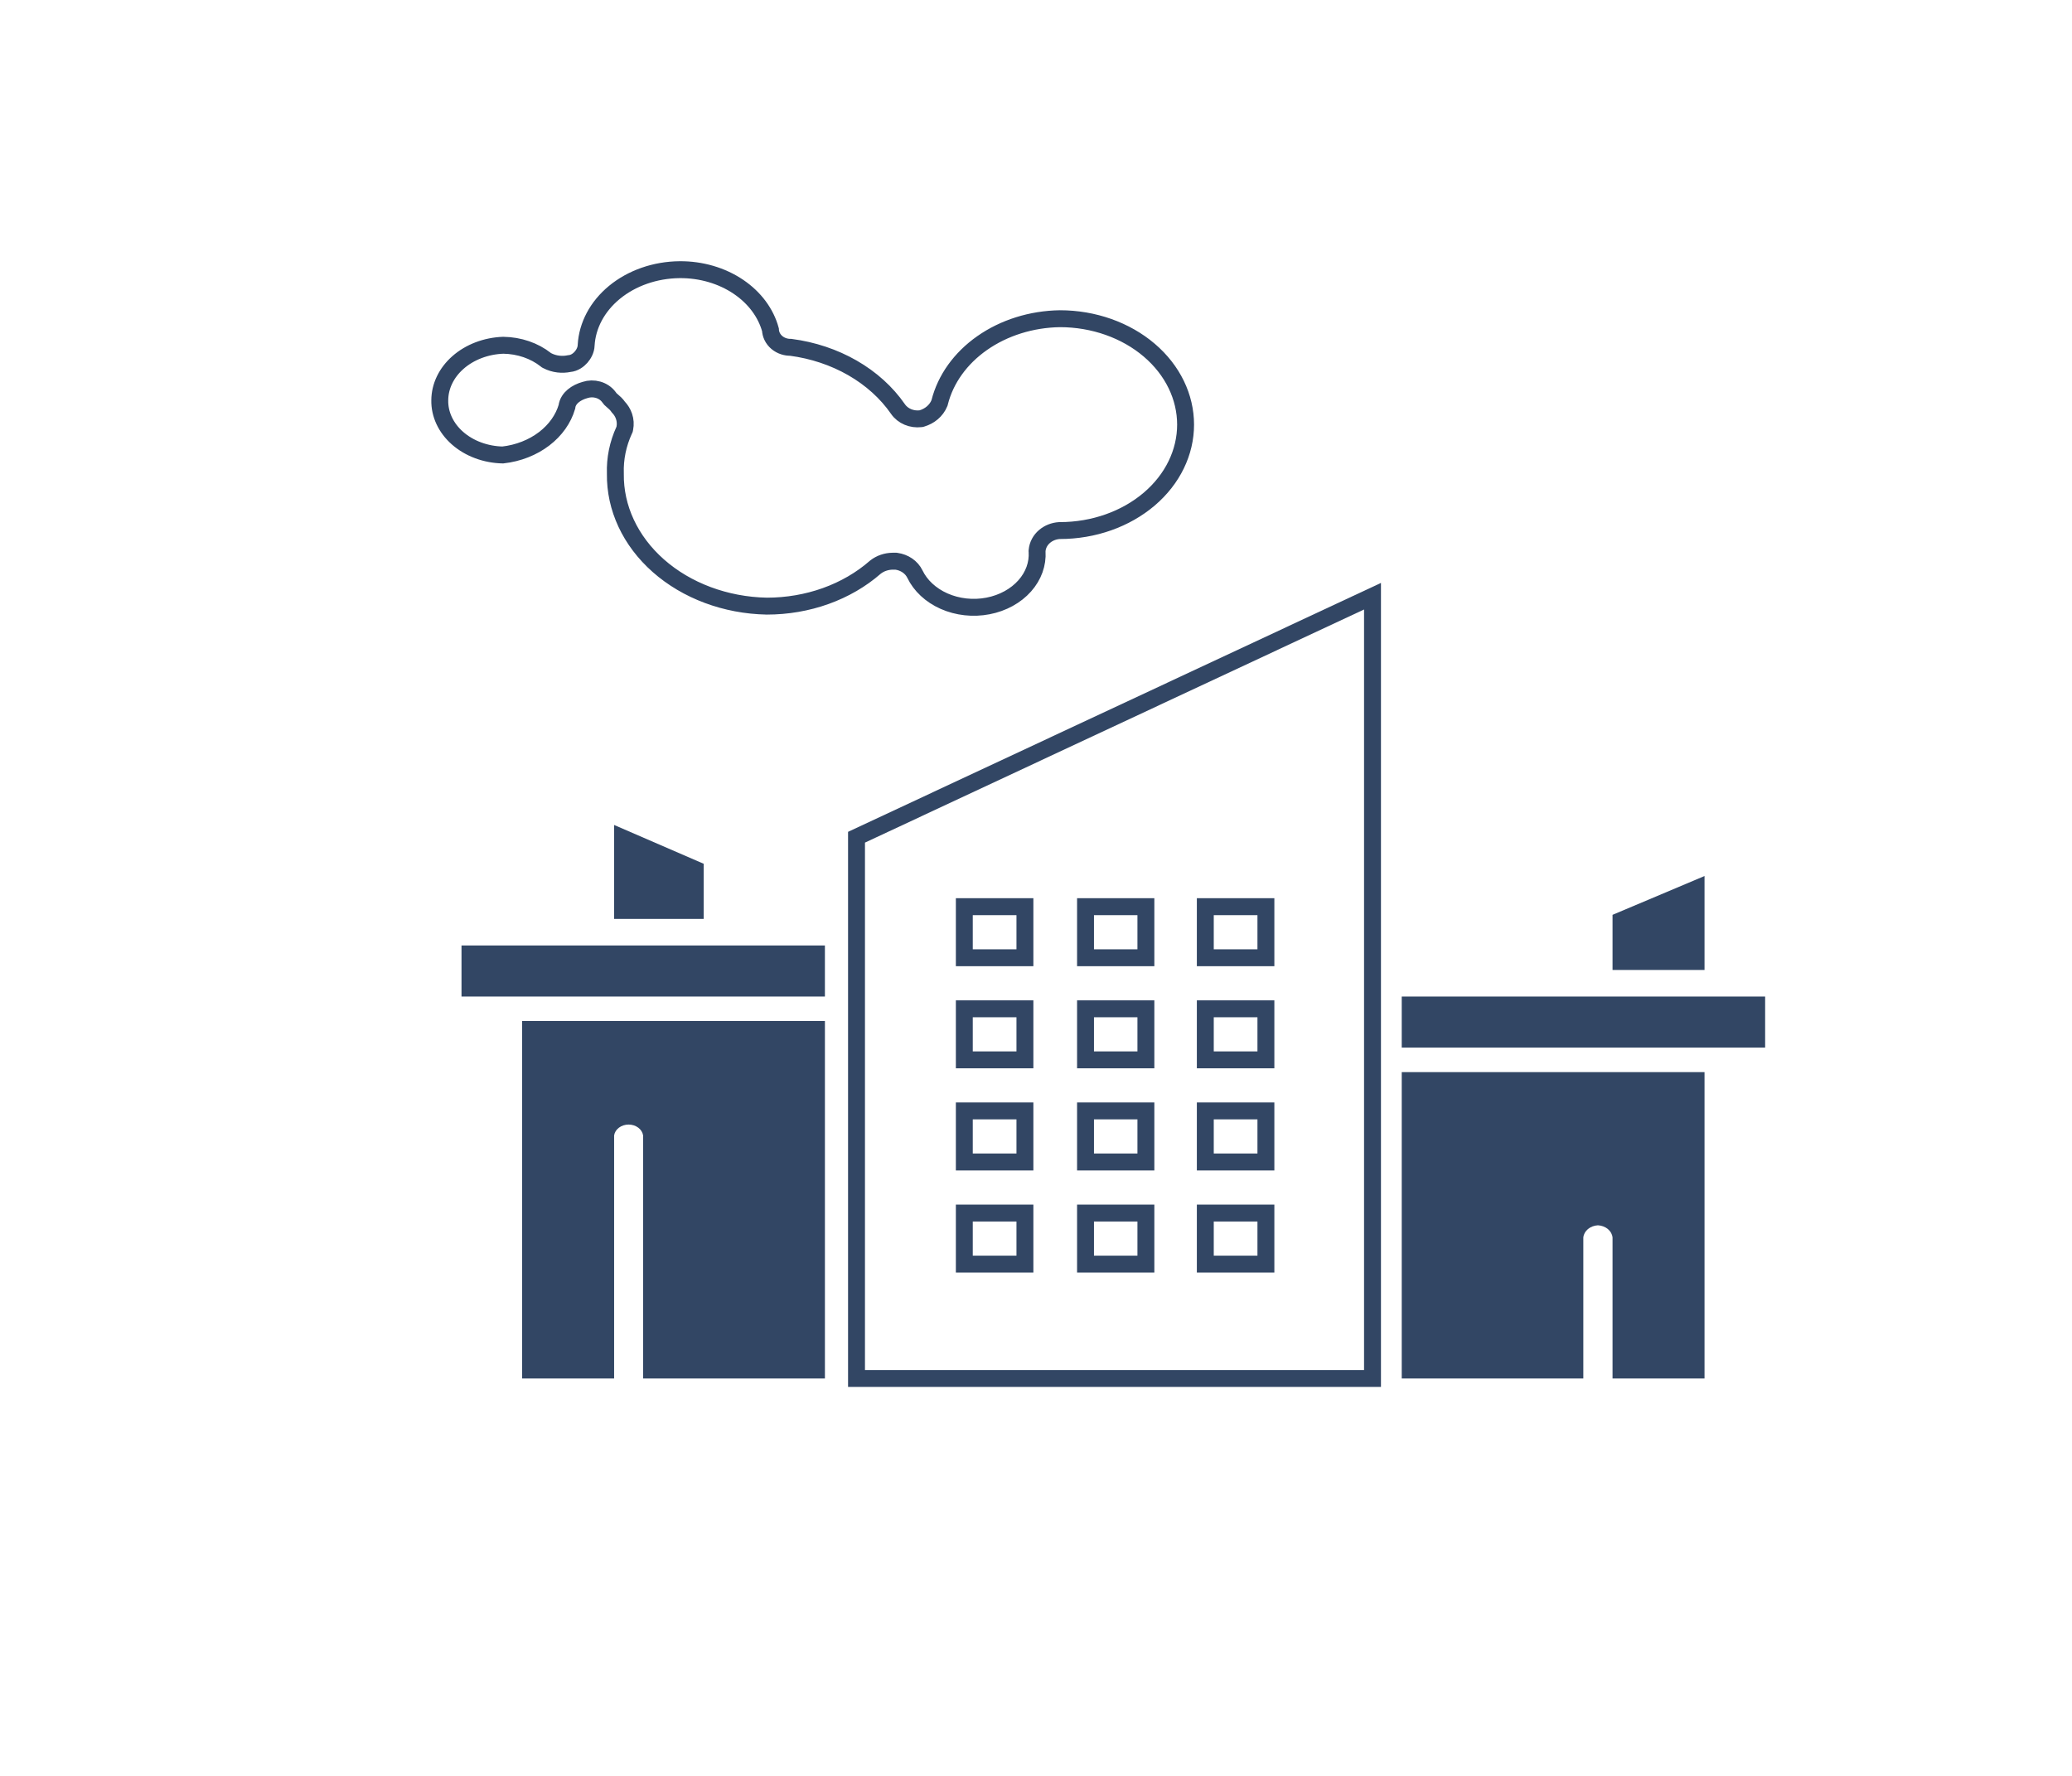 <svg width="245" height="210" viewBox="0 0 245 210" fill="none" xmlns="http://www.w3.org/2000/svg">
<rect width="245" height="210" fill="white"/>
<path d="M70.886 111.803H54.57V117.841H60.009H97.54V111.803H85.218H70.886Z" fill="#324664"/>
<path d="M72.06 47.05L72.034 47.007L72.005 46.966C71.683 46.526 71.214 46.226 70.705 46.084C70.206 45.944 69.67 45.955 69.177 46.116C68.647 46.265 68.156 46.5 67.774 46.821C67.432 47.108 67.092 47.544 67.033 48.109C66.609 49.541 65.686 50.861 64.349 51.883C62.996 52.919 61.29 53.593 59.452 53.801C58.45 53.781 57.464 53.595 56.55 53.257C55.618 52.913 54.784 52.418 54.092 51.809C53.401 51.2 52.867 50.489 52.512 49.722C52.157 48.957 51.985 48.146 52.001 47.334H52.001L52.001 47.321C52.012 45.692 52.759 44.092 54.149 42.867C55.539 41.642 57.456 40.899 59.509 40.827C61.4 40.853 63.192 41.475 64.543 42.544L64.617 42.602L64.701 42.646C65.11 42.859 65.559 42.996 66.021 43.051C66.449 43.102 66.885 43.084 67.307 42.996C67.935 42.947 68.42 42.562 68.705 42.239C69.003 41.9 69.296 41.386 69.308 40.827C69.441 38.493 70.615 36.25 72.653 34.573C74.702 32.888 77.456 31.916 80.355 31.89L80.356 31.89C82.9 31.866 85.361 32.591 87.324 33.922C89.247 35.225 90.562 37.02 91.101 38.992C91.112 39.258 91.176 39.517 91.287 39.757C91.423 40.051 91.624 40.304 91.866 40.507C92.108 40.709 92.387 40.858 92.683 40.951C92.946 41.035 93.222 41.075 93.497 41.071C96.119 41.415 98.612 42.248 100.799 43.504C103.005 44.772 104.839 46.434 106.175 48.363C106.465 48.789 106.88 49.11 107.348 49.306C107.818 49.503 108.336 49.574 108.842 49.516L108.931 49.505L109.016 49.48C109.467 49.344 109.889 49.12 110.245 48.816C110.602 48.512 110.888 48.132 111.068 47.697L111.096 47.63L111.113 47.56C111.802 44.844 113.557 42.371 116.138 40.565C118.718 38.759 121.958 37.737 125.334 37.687C129.32 37.689 133.116 39.041 135.894 41.41C138.668 43.776 140.188 46.947 140.188 50.213C140.188 53.479 138.668 56.65 135.894 59.016C133.114 61.386 129.315 62.739 125.326 62.739H125.295L125.263 62.74C124.625 62.781 124.001 63.016 123.512 63.433C123.02 63.853 122.688 64.44 122.631 65.101L122.624 65.175L122.629 65.249C122.717 66.673 122.215 68.101 121.167 69.28C120.116 70.464 118.582 71.318 116.82 71.656C115.058 71.995 113.216 71.789 111.627 71.085C110.039 70.381 108.834 69.238 108.184 67.894C107.982 67.473 107.666 67.122 107.285 66.862C106.905 66.603 106.466 66.438 106.01 66.372L105.939 66.362H105.867H105.555H105.548L105.54 66.362C104.812 66.373 104.094 66.61 103.523 67.057L103.502 67.074L103.482 67.091C101.826 68.537 99.838 69.692 97.634 70.482C95.432 71.271 93.062 71.677 90.666 71.675C85.798 71.582 81.195 69.855 77.852 66.906C74.512 63.959 72.707 60.044 72.763 56.024L72.764 56L72.763 55.977C72.706 54.238 73.058 52.502 73.806 50.871L73.854 50.765L73.877 50.652C73.972 50.178 73.941 49.693 73.787 49.236C73.649 48.822 73.416 48.449 73.115 48.135C72.894 47.809 72.616 47.572 72.442 47.425C72.432 47.416 72.422 47.407 72.412 47.399C72.177 47.198 72.102 47.122 72.06 47.05Z" stroke="#324664" stroke-width="2"/>
<path d="M72.613 108.663H83.207V102.142L72.613 97.553V108.663Z" fill="#324664"/>
<path d="M61.738 163.007H72.615V134.265C72.669 133.91 72.872 133.583 73.188 133.347C73.503 133.11 73.909 132.98 74.329 132.98C74.749 132.98 75.154 133.11 75.47 133.347C75.785 133.583 75.989 133.91 76.043 134.265V163.007H97.541V120.739H61.738V163.007Z" fill="#324664"/>
<path d="M101.277 110.113V163.008H162.29V70.502L101.277 99.003V110.113ZM142.519 107.215H149.685V113.253H142.519V107.215ZM142.519 119.291H149.685V125.329H142.519V119.291ZM142.519 131.368H149.685V137.406H142.519V131.368ZM142.519 143.444H149.685V149.483H142.519V143.444ZM128.356 107.215H135.494V113.253H128.356V107.215ZM128.356 119.291H135.494V125.329H128.356V119.291ZM128.356 131.368H135.494V137.406H128.356V131.368ZM128.356 143.444H135.494V149.483H128.356V143.444ZM114.024 107.215H121.19V113.253H114.024V107.215ZM114.024 119.291H121.19V125.329H114.024V119.291ZM114.024 131.368H121.19V137.406H114.024V131.368ZM114.024 143.444H121.19V149.483H114.024V143.444Z" stroke="#324664" stroke-width="2"/>
<path d="M203.277 117.842H188.944H165.746V123.88H203.277H208.715V117.842H203.277Z" fill="#324664"/>
<path d="M201.549 103.591L190.672 108.18V114.701H201.549V103.591Z" fill="#324664"/>
<path d="M165.746 163.008H187.217V146.342C187.25 145.963 187.444 145.608 187.761 145.341C188.079 145.075 188.499 144.915 188.944 144.893C189.389 144.915 189.81 145.075 190.127 145.341C190.445 145.608 190.639 145.963 190.672 146.342V163.008H201.549V126.778H165.746V163.008Z" fill="#324664"/>
</svg>

